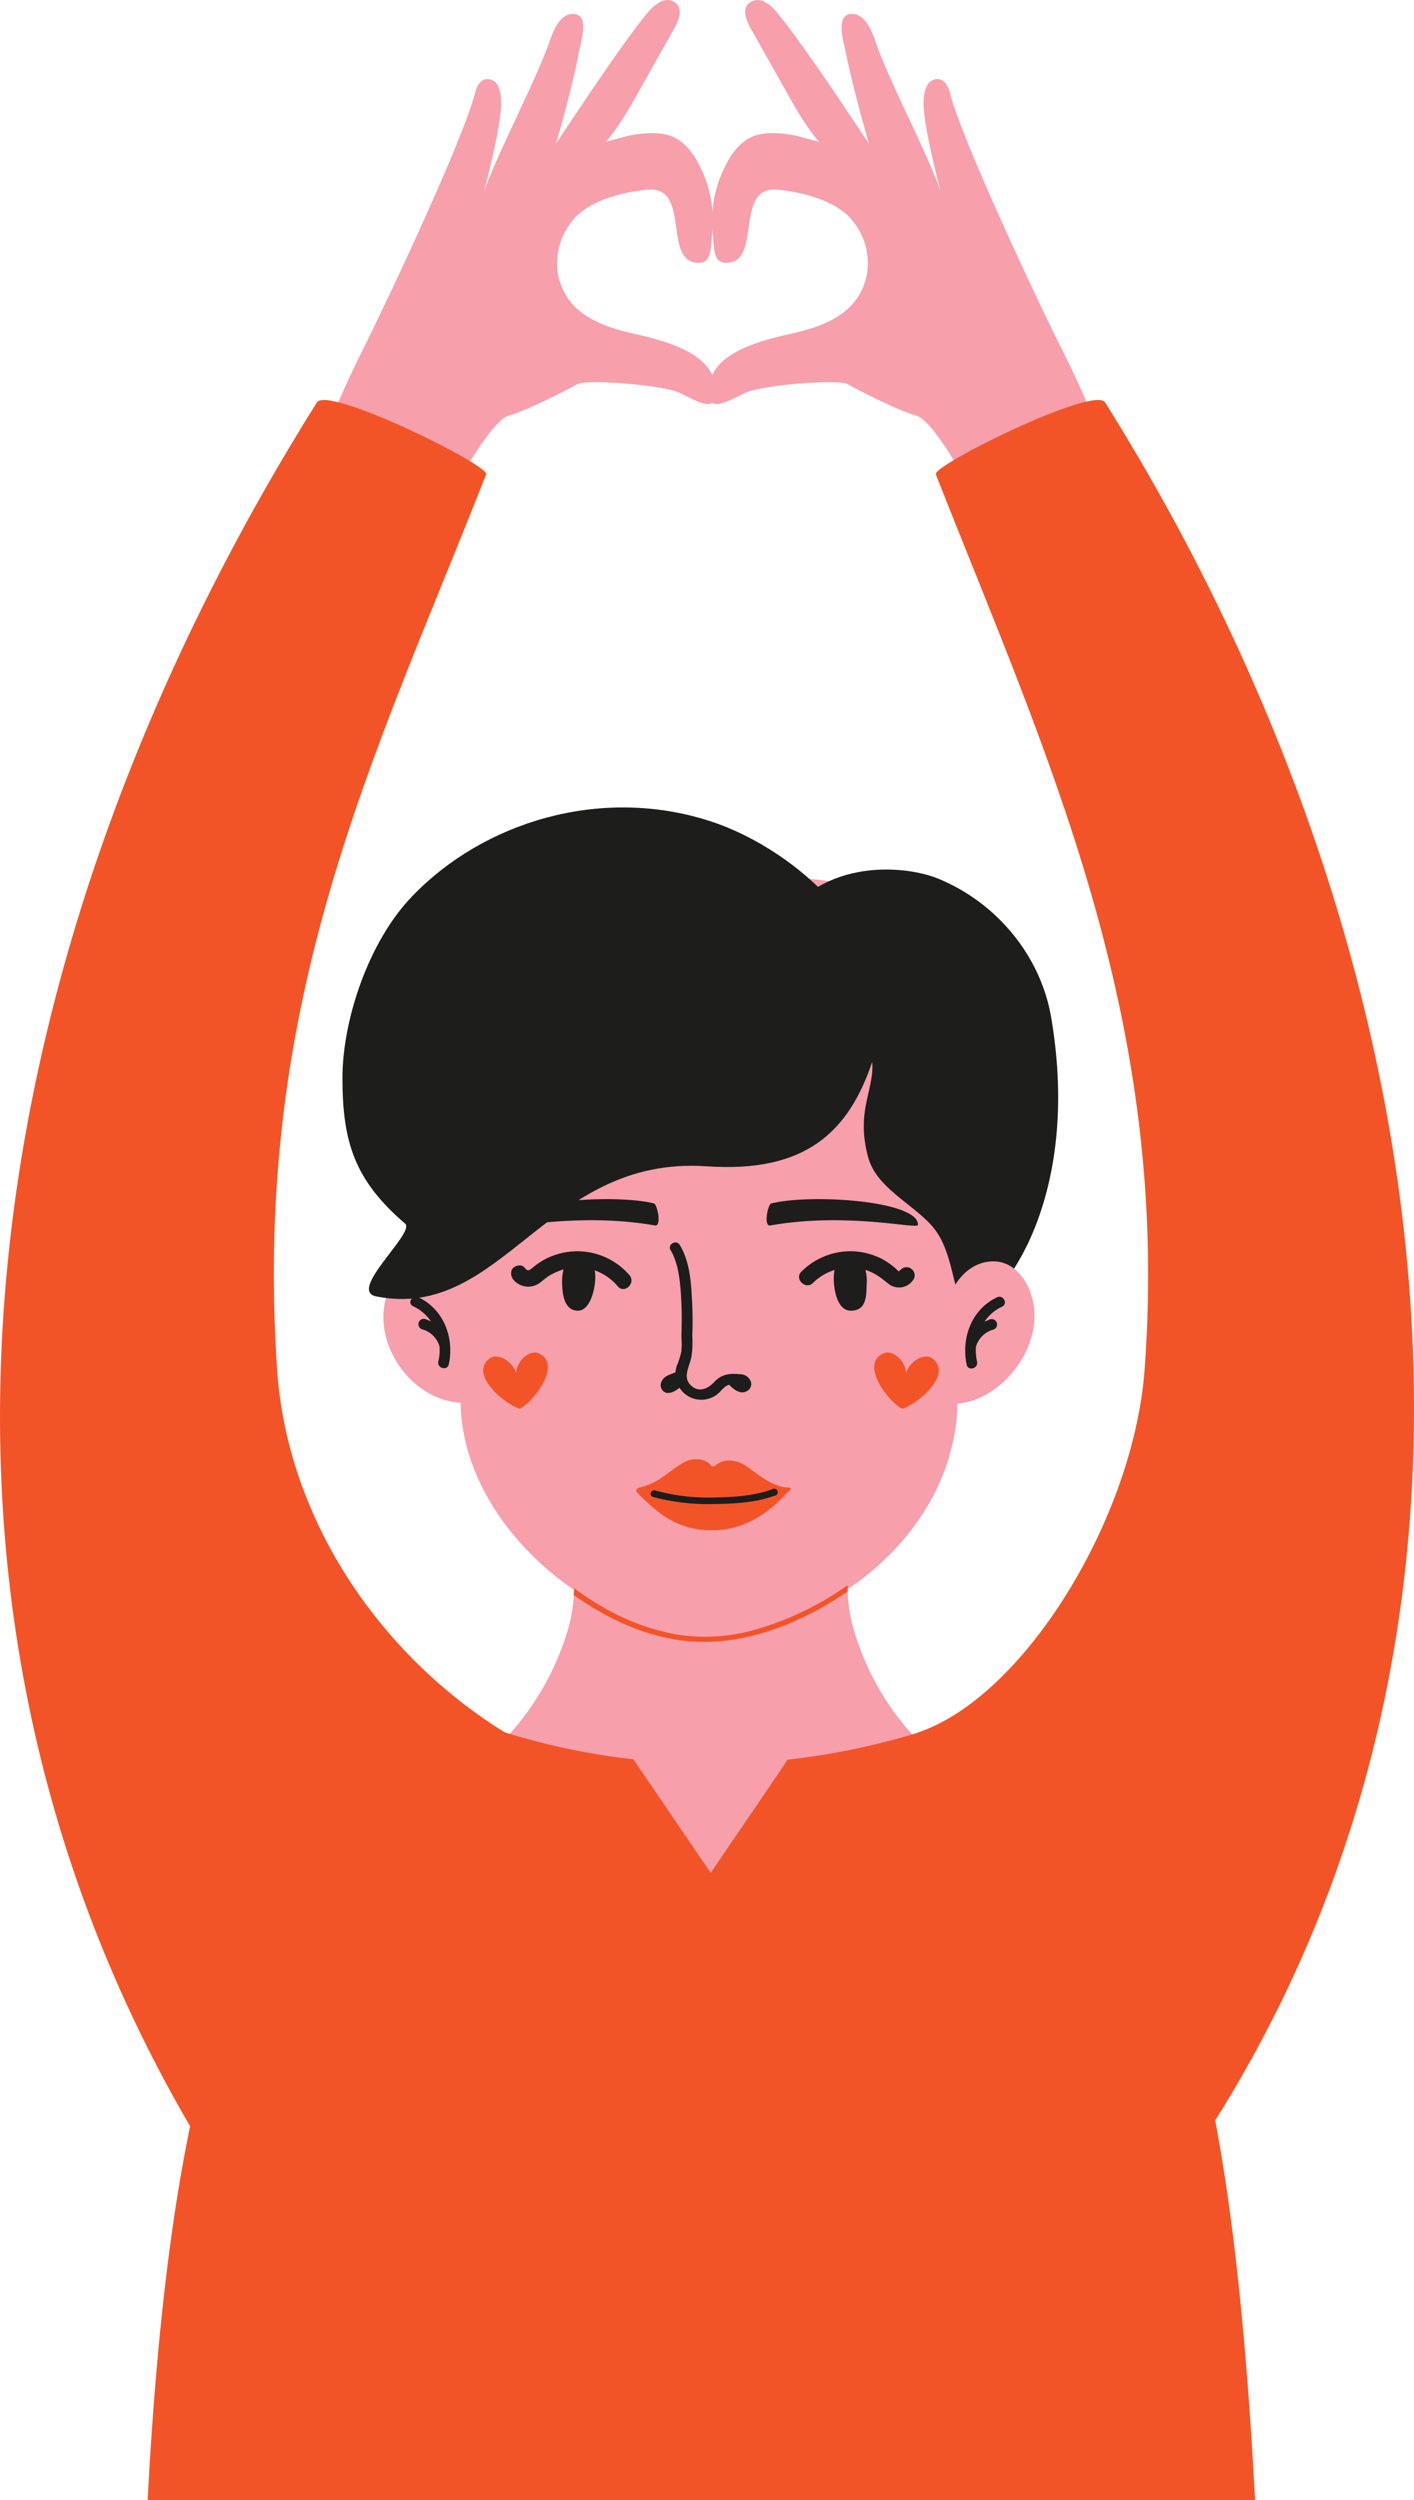 <svg xmlns="http://www.w3.org/2000/svg" width="476.1" height="841.4" viewBox="-0.014 -0.017 476.134 841.417" style=""><g><title>lovelic93_342785042</title><g data-name="Layer 2"><path d="M307.3 583.9a90.7 90.7 0 0 1-19.2-33.4c-3.6-11.3-3.3-19.3-1.1-36.5 2.6-19.5-25.2-15.2-47.7-12.9-22.5-2.3-50.2-6.6-47.7 12.9 2.3 17.2 2.6 25.2-1 36.5a92.4 92.4 0 0 1-19.3 33.4c-2.6 2.8-5.5 5.7-6.1 9.3-1 6 4.4 11.3 9.8 15 16.1 11.2 36 18.2 56.4 20.1 2.6.5 5.2 5.4 7.9 5.3s5.4-4.8 7.9-5.3c20.5-1.9 40.3-8.9 56.4-20.1 5.4-3.7 10.9-9 9.8-15-.6-3.6-3.5-6.5-6.1-9.3z" fill="#f79fab"></path><path d="M285.3 298.3c-15.1-5.6-34.1-1.6-43.5 11.5a37.6 37.6 0 0 0-3.1 5 28.8 28.8 0 0 0-3-5c-9.4-13.1-28.4-17.1-43.5-11.5-48 17.8-38.6 92-40.8 132.5-1-4.9-7.3-7.4-12.1-5.7s-7.8 6.4-9.2 11.2c-4.8 16 8.3 34.8 25 35.8.5 39.7 42.1 75.7 78.4 77.7.1.3 10.4.3 10.5 0 37.6-3.1 77.4-35.2 78.4-77.4a5.7 5.7 0 0 1-.8-1.3c-3.3-6.2-2.1-13.7-.9-20.3a118.2 118.2 0 0 1 2.6-11.8c.8-3.1 1.8-6.1 2.7-9.2-2-40.7 6.9-113.8-40.7-131.5z" fill="#f79fab"></path><path d="M225.8 420.7c2.2 3.8 2.9 8.3 3.3 12.6a121.8 121.8 0 0 1 .4 13.5c0 1.4-.1 2.9 0 4.3a24.1 24.1 0 0 1-.1 3.8 25.7 25.7 0 0 1-1.5 4.7 8.7 8.7 0 0 0 14.8 8.5c1.4-1.5 2.3-2.3 4.4-2.2.5 0 1.8.4 2.2.2l.5-1.3h-.4c-.3-.5-.9-.8-1.3-1.2s-4.6-.1-3.1 1.8 4.5 4.5 7 2.4a2.6 2.6 0 0 0 .6-3.3 3.8 3.8 0 0 0-3.5-2c-3.4-.4-6.2 0-8.6 2.6s-5.6 3.6-8.1.9-.3-6 .4-9.3a33.5 33.5 0 0 0 .3-7.1 127.1 127.1 0 0 0-.2-13.8c-.3-5.7-1-11.8-4-16.8-1.2-2-4.3-.2-3.1 1.8z" fill="#1d1d1b"></path><path d="M227.3 463.1a3.6 3.6 0 0 1-1.5 1.5l-.9.4h.2c-.2 0-.2.1.1.1s1 .6.9 1.2-.3.1-.1.2.1-.1.2-.2l.5-.2.3-.2c.9-.4 1.8-.6 2.7-1.1s.2-4.2-1.9-3.1l-1.5.6a12.1 12.1 0 0 0-2 .9c-1.4.9-2.4 2.7-1.5 4.3 1.8 3.2 6.6-.3 7.7-2.5a1.9 1.9 0 0 0-.7-2.5 1.9 1.9 0 0 0-2.5.7z" fill="#1d1d1b"></path><path d="M259.7 405c-1.2.3-2.7 7.9-.3 7.4 26.4-4.6 49.6 1.5 49.7-.2.1-8.2-36.3-10.5-49.4-7.2z" fill="#1d1d1b"></path><path d="M220.2 405c-13.1-3.3-49.6-1-49.4 7.2 0 1.7 23.2-4.4 49.7.2 2.4.5.8-7.1-.3-7.4z" fill="#1d1d1b"></path><path d="M273.7 431.8a17.8 17.8 0 0 1 17.1-4.6c3.4.9 5.7 2.7 8.3 4.8a5.7 5.7 0 0 0 8.1-.9 2.7 2.7 0 0 0 0-3.8 2.7 2.7 0 0 0-3.9 0c-.2.2-.9.6-.5.7a6.3 6.3 0 0 1-1.2-1.1 26.9 26.9 0 0 0-4.4-3.1 23.8 23.8 0 0 0-10.1-2.7 23.4 23.4 0 0 0-17.2 6.8c-2.6 2.4 1.3 6.3 3.8 3.9z" fill="#1d1d1b"></path><path d="M172.8 430.6a6.5 6.5 0 0 0 8.7 1.3c1.3-.9 2.4-2 3.8-2.8a22.8 22.8 0 0 1 5.1-2.1 17.7 17.7 0 0 1 17.6 5.9c2.4 2.7 6.2-1.2 3.9-3.8a23.2 23.2 0 0 0-17.7-8 23.6 23.6 0 0 0-10.7 2.7 22.9 22.9 0 0 0-4.1 2.8c-1.1.9-1.7 1.4-2.7.1s-2.9-.9-3.9 0-.9 2.7 0 3.9z" fill="#1d1d1b"></path><path d="M285.2 422.8c-3.2.2-4.1 3.2-4.4 6.1s.4 12.2 5.7 12.2 5.2-5.1 5.3-8.6a14.9 14.9 0 0 0-.5-5.5c-.8-3-3-4.4-6.1-4.2z" fill="#1d1d1b"></path><path d="M196 422.8c-3.1-.2-5.3 1.2-6.2 4.2a17.4 17.4 0 0 0-.5 5.5c.1 3.5.9 8.6 5.3 8.6s6.1-8.4 5.8-12.2-1.2-5.9-4.4-6.1z" fill="#1d1d1b"></path><path d="M239 276.3c-36.9-11.9-76.3.4-100.2 25.3-14.8 15.3-23.5 41.8-23.5 61.2 0 21.6 4.1 34.4 21.1 49 3.6 3-19.6 22.6-9.7 24.5 42.7 8.4 57.1-47.5 111.2-43.8 33.2 2.3 47.9-11.4 55.9-35.5 12.8-38.4-25.5-71.3-54.8-80.7z" fill="#1d1d1b"></path><path d="M315.7 295.6c-12.1-4.8-41.3-6.8-54.8 18.1-6.6 12.2 9 8.3 16.7 14.3s12 16.5 14.8 23.9c4.8 12.5-5.1 19-.1 37.5 2.7 10 13.8 15 21 22.6 9.8 10.3 6.4 30.1 15.1 27.9s36.1-36.1 25.5-97.8c-3.6-20.5-18.3-38.4-38.2-46.5z" fill="#1d1d1b"></path><path d="M338.1 425.1c-4.2-1.5-12.1-.7-17.1 8.4-1.2 3.5.7 4.1-.2 7.6s-.3 6.7-1 10.4a54.7 54.7 0 0 0-1.4 11.4 19.5 19.5 0 0 0 2.6 9.1c.2.2 1.2.2 1.4.4 15.4-1.3 29.8-20.1 25-36.1-1.4-4.8-4.5-9.5-9.3-11.2z" fill="#f79fab"></path><path d="M253.4 548.7a61 61 0 0 1-25.5 1.4 76.9 76.9 0 0 1-24.5-9 97.3 97.3 0 0 1-10.1-6.6c0 .8-.1 1.5-.1 2.3 9.4 6.7 19.9 12 31.2 14.4 17.7 3.9 35.5-1 51.1-9.5 3.4-1.9 6.7-3.9 9.9-6.1v-2.1a102.3 102.3 0 0 1-32 15.2z" fill="#f35427"></path><path d="M171.1 139.9c5.9-1.5 20.6-9.1 23.4-10.7s28.9.2 34.6 3.1c7.2 3.6 13.4 7.2 11.6-3.3s-17.3-14.4-25.8-16.4c-6.5-1.4-13.2-3.2-18.6-7.1-10.6-7.6-11.4-22.3-3.1-31.8 5.4-6.4 16.9-9.2 24.9-9.9 14.9-1.3 4.5 25.4 17.7 24.6 3.9-.3 3.5-5.4 3.9-9.3a40.7 40.7 0 0 0-4.3-23.7c-2-3.9-4.8-7.6-8.8-9.4s-10.4-1.4-15.6-.2l-7 1.9c4.8-5.6 8.4-12.1 12-18.6l11.1-19.7c1.4-2.6 2.8-6.1.7-8.2a4.7 4.7 0 0 0-5.3-.7 14.3 14.3 0 0 0-4.4 3.7c-8.2 9.6-28.8 41-30.9 44.1 3.1-10.3 7-26.2 7.5-29.7s4.1-13.3-1.2-13.9-7.6 6.8-8.6 9.6c-4.8 13.5-17.1 36.6-21.9 50 0 0 6.3-23.6 5.7-30.6a12.5 12.5 0 0 0-1-4.8 4 4 0 0 0-4-2.3c-2.1.3-3.2 2.5-3.7 4.5-4.3 16.7-30.6 72.1-37.9 86.7a357.7 357.7 0 0 0-29.8 84.6l48.4 8.6c-.3-31.8 24.2-69.6 30.4-71.1z" fill="#f79fab"></path><path d="M265 500.6c-6.3-.5-11.6-6.2-14.9-7.9s-7-1.6-9.3.6a1.1 1.1 0 0 1-1.4-.1c-2-2.6-6.4-2.7-9.4-.9-6.1 3.6-7.9 6.8-15 8.4a1 1 0 0 0-.4 1.7c5.6 5.4 12 12.4 24.6 12.6 15.2.3 24-11 26-12.7s.6-1.7-.2-1.7z" fill="#f35427"></path><path d="M260 501.2c-6.6 2.4-13.9 2.7-21 2.8a66.9 66.9 0 0 1-18.4-2.4c-1.5-.4-2.2 1.8-.7 2.2a72 72 0 0 0 19.1 2.4c7.3-.1 14.9-.3 21.7-2.8a1.2 1.2 0 1 0-.7-2.2z" fill="#1d1d1b"></path><path d="M335.7 436.6c-8.6 4.1-12.1 13.7-10.2 22.7.5 2.2 3.9 1.3 3.5-1a17.2 17.2 0 0 1-.4-5 8.3 8.3 0 0 1 5.8-5.8 1.8 1.8 0 0 0-1-3.5l-1.9.8a14.4 14.4 0 0 1 6-5.1c2-1.1.2-4.1-1.8-3.1z" fill="#1d1d1b"></path><path d="M140.9 436.6c-2.1-1-3.9 2-1.8 3a15 15 0 0 1 6 5.1l-1.9-.8a1.8 1.8 0 0 0-1 3.5 8.3 8.3 0 0 1 5.8 5.8 17.2 17.2 0 0 1-.4 5c-.5 2.3 3 3.2 3.5 1 1.9-8.9-1.6-18.5-10.2-22.6z" fill="#1d1d1b"></path><path d="M64 715.6c30.9-25.2 75-107.5 105.9-132.6-42.5-26.4-73.2-72.1-76.6-122-8.4-125.4 33-206.4 70.4-301.4 1.2-3-53.4-30-57-24.2C-1.1 307-47.1 525.1 64 715.6z" fill="#f35427"></path><path d="M308.7 139.9c-5.9-1.5-20.6-9.1-23.4-10.7s-29 .2-34.6 3.1c-7.3 3.6-13.4 7.2-11.7-3.3s17.4-14.4 25.9-16.4c6.5-1.4 13.2-3.2 18.6-7.1 10.6-7.6 11.4-22.3 3.1-31.8-5.5-6.4-16.9-9.2-24.9-9.9-14.9-1.3-4.6 25.4-17.7 24.6-3.9-.3-3.5-5.4-4-9.3a41.5 41.5 0 0 1 4.4-23.7c2-3.9 4.8-7.6 8.8-9.4s10.4-1.4 15.6-.2l7 1.9c-4.8-5.6-8.4-12.1-12-18.6L252.7 9.4c-1.4-2.6-2.8-6.1-.7-8.2a4.7 4.7 0 0 1 5.3-.7 12.8 12.8 0 0 1 4.3 3.7c8.3 9.6 28.8 41 31 44.1-3.1-10.3-7-26.2-7.6-29.7s-4-13.3 1.3-13.9 7.6 6.8 8.6 9.6c4.7 13.5 17.1 36.6 21.8 50 0 0-6.3-23.6-5.7-30.6a12.5 12.5 0 0 1 1.1-4.8 4 4 0 0 1 4-2.3c2.1.3 3.2 2.5 3.7 4.5 4.3 16.7 30.5 72.1 37.9 86.7a357.7 357.7 0 0 1 29.8 84.6l-48.7 8.6c.2-31.8-23.9-69.6-30.1-71.1z" fill="#f79fab"></path><path d="M409.2 713.6c-30.9-25.1-69.3-105.3-100.2-130.5 35.9-12 72.7-72.2 76.4-122.1 8.8-118.8-32.9-206.4-70.3-301.4-1.2-3 53.4-30 57-24.2C479.8 307 522.4 533.5 409.2 713.6z" fill="#f35427"></path><path d="M317.1 583a10.8 10.8 0 0 0-7.3-.1 236.7 236.7 0 0 1-44.6 9.3l-3 4.5-22.9 33.6-22.9-33.6-3.1-4.6a231.9 231.9 0 0 1-43.4-9.1 13.1 13.1 0 0 0-8.3.1C97.7 605.6 59.8 649.8 49.7 841.4h372.9c-10.1-192.1-41.3-236-105.5-258.4z" fill="#f35427"></path><path d="M181.5 455.5c-3.4-1.6-7.7 2.9-7.7 6.7-.9-3.7-6-7.2-9-5-7 5.4 5.3 15.5 10.2 16.9 4.5-2.1 14.4-14.9 6.5-18.6z" fill="#f35427"></path><path d="M297.4 455.5c3.4-1.6 7.7 2.9 7.7 6.7.8-3.7 6-7.2 8.9-5 7 5.4-5.2 15.5-10.2 16.9-4.5-2.1-14.4-14.9-6.4-18.6z" fill="#f35427"></path></g></g></svg>